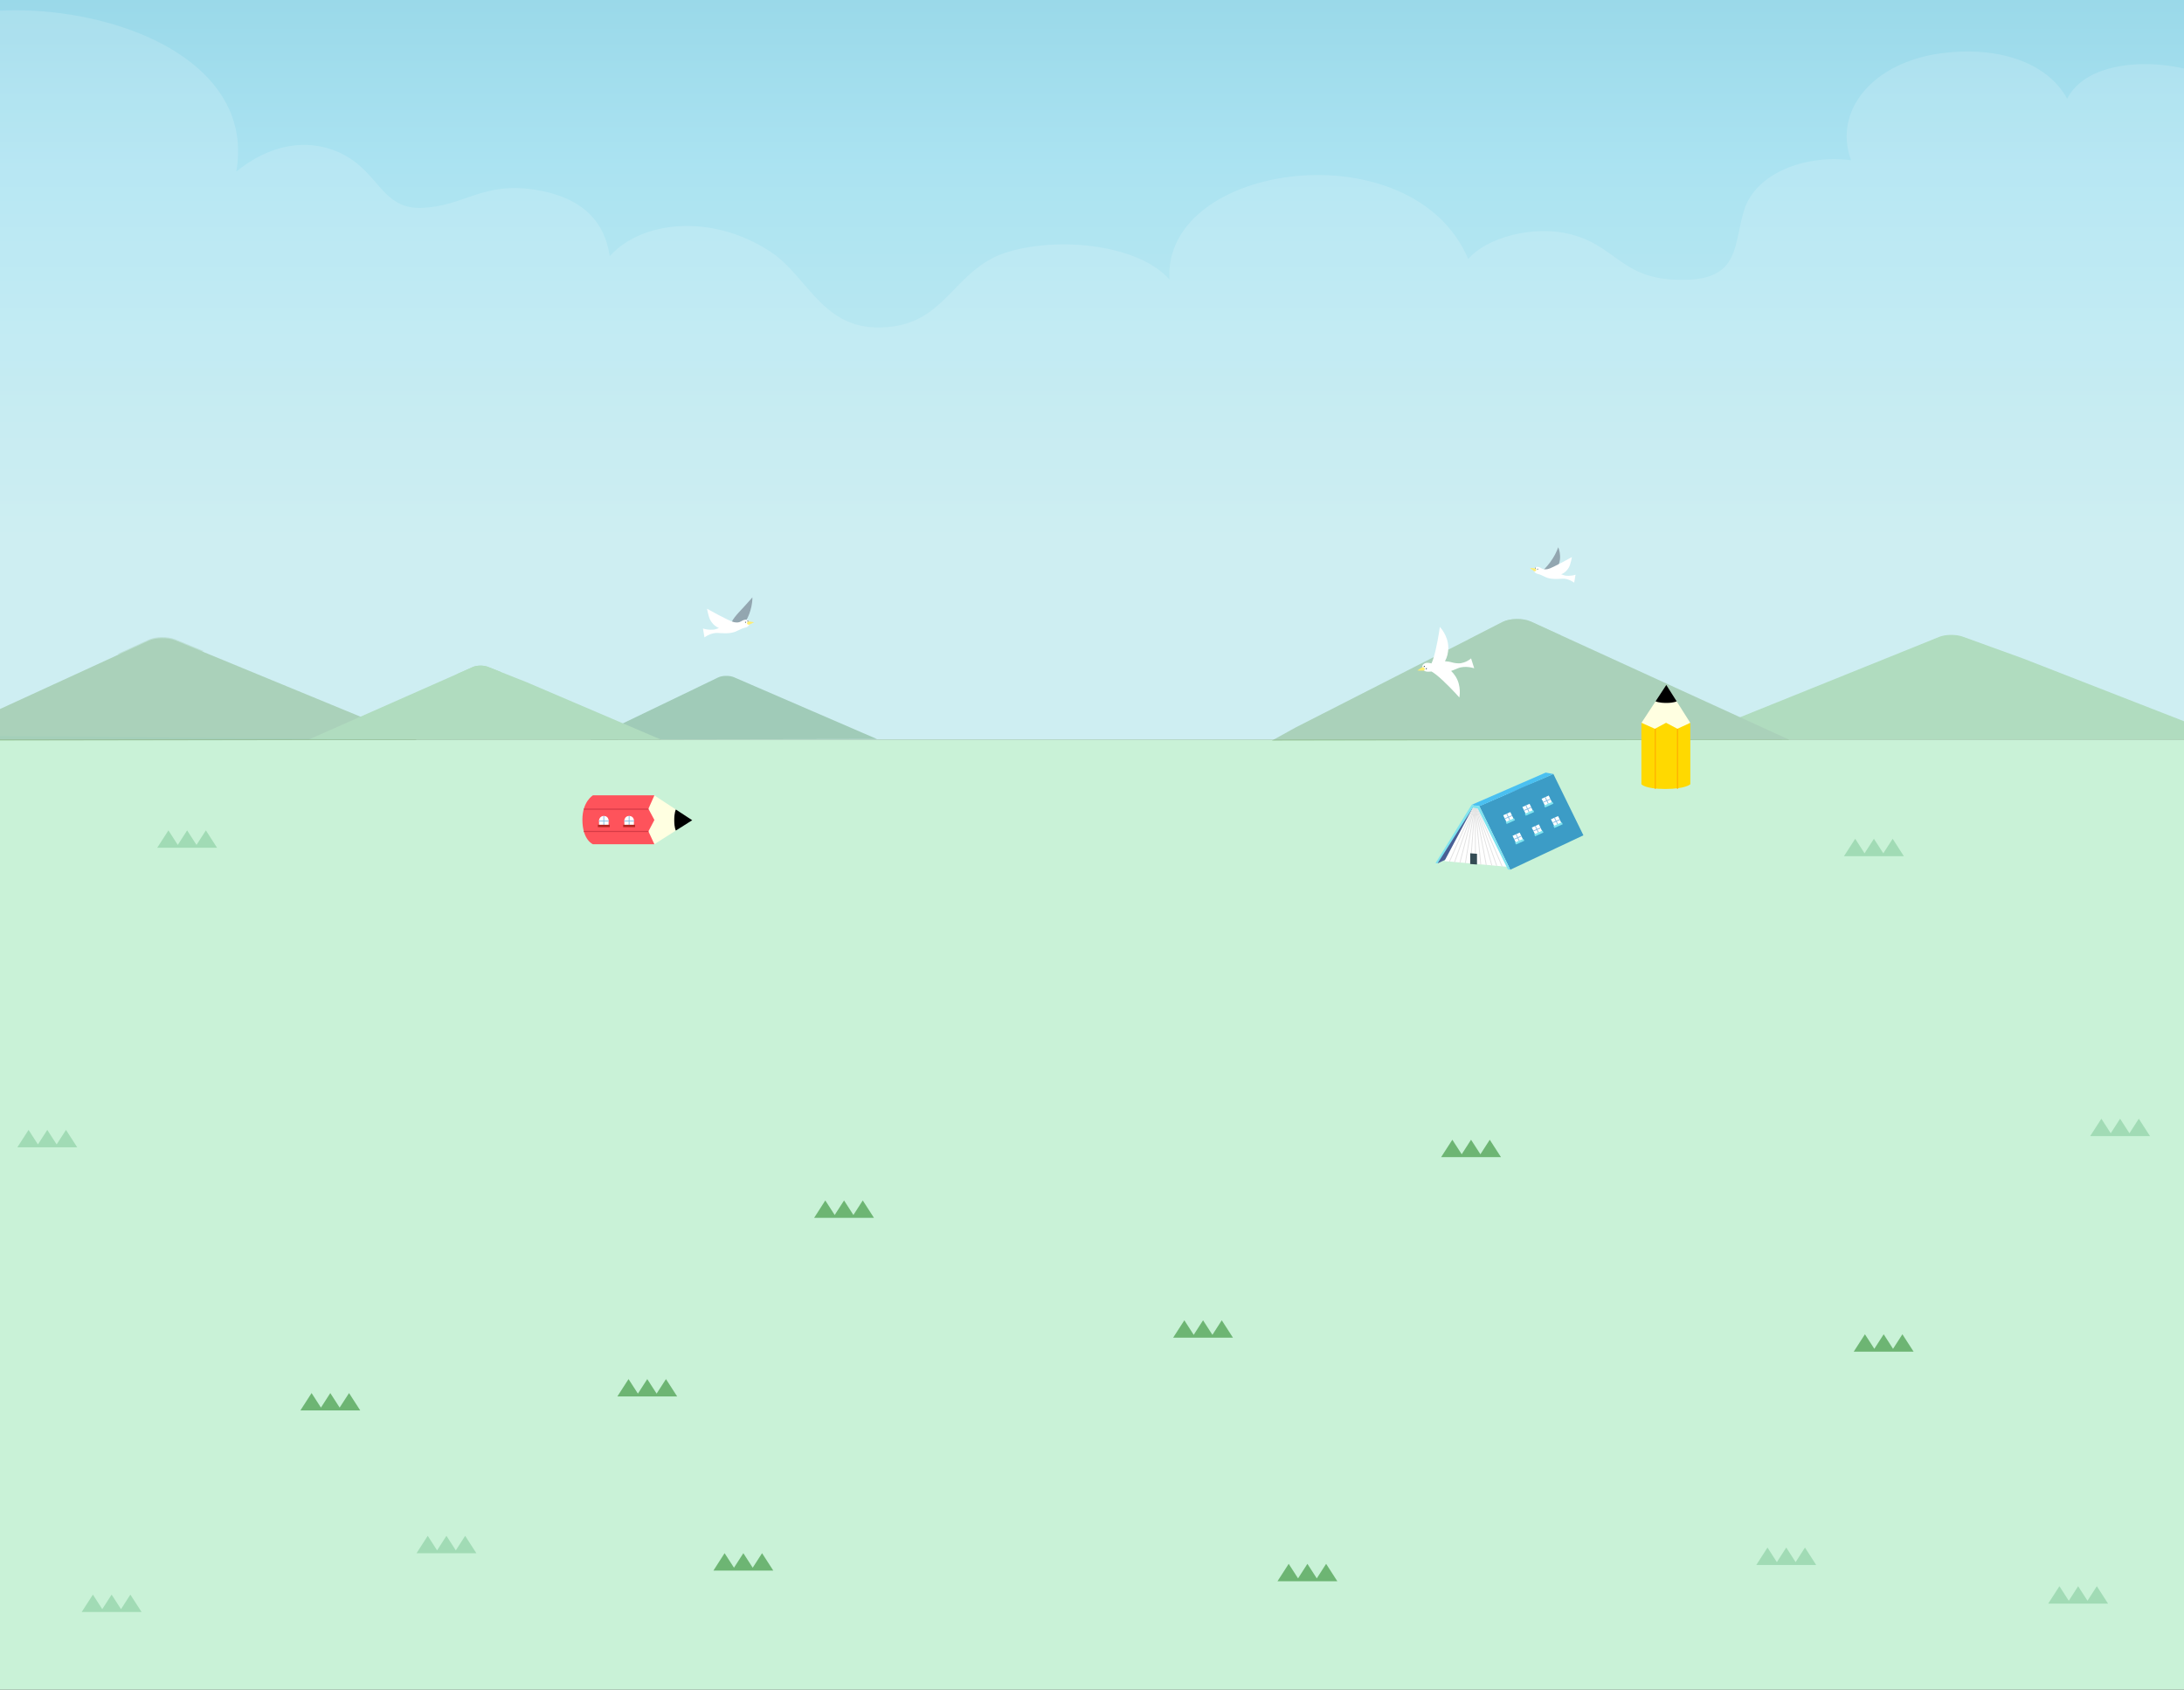<svg width="1920" height="1485" viewBox="0 0 1920 1485" fill="none" xmlns="http://www.w3.org/2000/svg">
<rect x="0" y="0" width="1920" height="1485" fill="#333333" stroke="none"/>
<path d="M0 0H1920V650H0V0Z" fill="#D1F1FB"/>
<path d="M1920 0H0V650H1920V0Z" fill="url(#paint0_linear_1648_202)" fill-opacity="0.5"/>
<path opacity="0.15" d="M-110.746 82.52C-121.635 -34.908 235.861 -11.295 207.733 150.807C248.564 117.621 289.685 123.569 314.801 144.425C334.472 160.762 341.44 183.559 370.149 182.716C407.858 181.619 423.791 159.563 469.957 166.71C513.256 173.399 531.911 195.94 536.012 225.22C563.632 194.178 625.114 187.184 676.942 220.957C712.437 244.085 723.943 295.651 785.715 286.819C833.514 279.977 840.555 234.487 887.338 221.033C933.577 207.734 1001.3 215.468 1028.16 245.719C1021.63 142.536 1242.11 112.541 1290.75 227.722C1305.63 209.546 1348.56 196.169 1384.57 206.942C1422.82 218.404 1427.07 247.429 1482.56 245.923C1529.74 244.647 1523.9 214.754 1533.3 184.656C1543.21 152.849 1586 135.516 1627.3 140.825C1611.44 97.862 1645.63 54.924 1706.71 46.807C1754.8 40.425 1799.26 53.827 1817.3 86.757C1839.18 43.616 1928.87 52.142 1957.14 76.802C1998.33 112.745 1944.36 166.685 1961.68 199.973L1921.75 662.025L-27.234 646.709L-110.746 82.52Z" fill="white"/>
<path d="M1920 650H0V1485H1920V650Z" fill="#C3F1D3"/>
<path d="M1920 650H0V1485H1920V650Z" fill="white" fill-opacity="0.1"/>
<path d="M306.859 1224.34L298.596 1237.11L290.37 1224.34L282.144 1237.11L273.918 1224.34L264.069 1239.62H316.708L306.859 1224.34Z" fill="#6DB573"/>
<path d="M585.471 1212.05L577.246 1224.82L569.02 1212.05L560.794 1224.82L552.568 1212.05L542.719 1227.33H595.32L585.471 1212.05Z" fill="#6DB573"/>
<path d="M669.944 1365.06L661.718 1377.83L653.492 1365.06L645.266 1377.83L637.004 1365.06L627.191 1380.34H679.793L669.944 1365.06Z" fill="#6DB573"/>
<path d="M758.473 1055.05L750.248 1067.82L742.022 1055.05L733.796 1067.82L725.533 1055.05L715.721 1070.33H768.322L758.473 1055.05Z" fill="#6DB573"/>
<path d="M1165.82 1374.43L1157.6 1387.2L1149.37 1374.43L1141.15 1387.2L1132.92 1374.43L1123.07 1389.71H1175.67L1165.82 1374.43Z" fill="#6DB573"/>
<path d="M1672.44 1172.67L1664.21 1185.44L1655.99 1172.67L1647.76 1185.44L1639.5 1172.67L1629.65 1187.95H1682.29L1672.44 1172.67Z" fill="#6DB573"/>
<path d="M1309.69 1001.69L1301.46 1014.46L1293.23 1001.69L1285.01 1014.46L1276.78 1001.69L1266.93 1016.97H1319.53L1309.69 1001.69Z" fill="#6DB573"/>
<path d="M1074.08 1160.38L1065.86 1173.15L1057.63 1160.38L1049.41 1173.15L1041.18 1160.38L1031.33 1175.66H1083.93L1074.08 1160.38Z" fill="#6DB573"/>
<path d="M1843.38 1394.1L1835.16 1406.87L1826.93 1394.1L1818.71 1406.87L1810.48 1394.1L1800.63 1409.38H1853.23L1843.38 1394.1Z" fill="#A1DBB5"/>
<path d="M58.024 993.05L49.798 1005.82L41.572 993.05L33.346 1005.82L25.12 993.05L15.271 1008.33H67.873L58.024 993.05Z" fill="#A1DBB5"/>
<path d="M1880.27 983.233L1872.05 996.003L1863.82 983.233L1855.59 996.003L1847.37 983.233L1837.52 998.512H1890.12L1880.27 983.233Z" fill="#A1DBB5"/>
<path d="M181.007 729.804L172.745 742.573L164.519 729.804L156.293 742.573L148.067 729.804L138.218 745.083H190.819L181.007 729.804Z" fill="#A1DBB5"/>
<path d="M1586.79 1360.11L1578.57 1372.92L1570.34 1360.11L1562.08 1372.92L1553.85 1360.11L1544 1375.43H1596.64L1586.79 1360.11Z" fill="#A1DBB5"/>
<path d="M1663.89 737.185L1655.66 749.954L1647.4 737.185L1639.17 749.954L1630.95 737.185L1621.1 752.464H1673.7L1663.89 737.185Z" fill="#A1DBB5"/>
<path d="M114.61 1401.48L106.384 1414.25L98.121 1401.48L89.895 1414.25L81.669 1401.48L71.82 1416.76H124.459L114.61 1401.48Z" fill="#A1DBB5"/>
<path d="M408.936 1349.82L400.71 1362.58L392.484 1349.82L384.259 1362.58L376.033 1349.82L366.184 1365.09H418.785L408.936 1349.82Z" fill="#A1DBB5"/>
<g opacity="0.4">
<path d="M1778.68 578.799L1961.35 650H1481L1682.77 568.657L1704.97 559.687C1710.31 557.518 1719.63 557.43 1725.3 559.482L1778.68 578.799Z" fill="#83C073"/>
<path d="M1743.93 566.738C1740.44 568.587 1735.1 570.671 1728.29 570.965C1715.58 571.552 1712.42 569.204 1712.42 569.204C1712.42 569.204 1703.75 573.518 1694.6 572.139C1690.55 571.552 1686.33 570.319 1682.85 569.174L1704.96 560.193C1710.31 558.022 1719.63 557.934 1725.3 559.988L1743.93 566.738Z" fill="#83C073"/>
<path d="M366.458 650.285L-59 651L-39.825 641.415L103.152 575.794L130.741 563.084C136.893 560.243 147.611 560.128 154.136 562.816L179.022 573.068L366.458 650.285Z" fill="#74A667"/>
<path opacity="0.5" d="M179.115 572.232C164.109 576.149 155.907 572.386 155.907 572.386C155.907 572.386 151.153 577.109 138.943 576.801C127.199 576.494 123.098 573.691 123.098 573.691C116.574 575.458 109.024 575.381 103.152 574.92L130.741 562.21C136.893 559.369 147.611 559.254 154.136 561.942L179.115 572.232Z" fill="#74A667"/>
<path d="M771 649.556L519 650L530.357 644.045L615.043 603.271L631.384 595.373C635.028 593.608 641.376 593.536 645.241 595.206L659.981 601.577L771 649.556Z" fill="#5B9661"/>
<path d="M1573 650.152L1118 651L1138.51 639.621L1291.41 561.713L1320.92 546.624C1327.49 543.251 1338.96 543.114 1345.93 546.305L1372.55 558.477L1573 650.152Z" fill="#74A667"/>
<path opacity="0.5" d="M1372.65 558.582C1356.6 563.251 1347.83 558.765 1347.83 558.765C1347.83 558.765 1342.75 564.395 1329.69 564.029C1317.13 563.663 1312.74 560.321 1312.74 560.321C1305.77 562.427 1297.69 562.335 1291.41 561.786L1320.92 546.635C1327.5 543.248 1338.96 543.11 1345.94 546.315L1372.65 558.582Z" fill="#74A667"/>
<path d="M463.251 599.695L581 650H271.377L401.434 592.529L415.74 586.192C419.186 584.66 425.19 584.598 428.845 586.047L463.251 599.695Z" fill="#83C073"/>
<path d="M440.852 590.811C438.607 592.115 435.161 593.586 430.776 593.793C422.578 594.207 420.542 592.55 420.542 592.55C420.542 592.55 414.956 595.595 409.056 594.621C406.445 594.207 403.73 593.337 401.485 592.529L415.739 586.192C419.185 584.66 425.189 584.598 428.844 586.047L440.852 590.811Z" fill="#83C073"/>
</g>
<g clip-path="url(#clip0_1648_202)">
<path d="M1455.45 616.38L1443 635.38L1464.25 656.38L1486 635.38L1473.97 616.38H1455.45Z" fill="#FFFFE1"/>
<path d="M1486 689.25C1486 689.25 1482 693.42 1464 693.42C1446 693.42 1443 689.25 1443 689.25V635.25L1454.83 640.5L1464.66 635.25L1474.66 640.5L1485.99 635.25V689.25H1486Z" fill="#FFD900"/>
<path d="M1464.88 602L1455.46 616.38C1455.46 616.38 1457.96 617.8 1464.84 617.8C1471.72 617.8 1473.98 616.38 1473.98 616.38L1464.88 602Z" fill="black"/>
<path d="M1455.17 640.5V693.25" stroke="#FFB000" stroke-miterlimit="10"/>
<path d="M1474.75 640.5V693.25" stroke="#FFB000" stroke-miterlimit="10"/>
</g>
<g clip-path="url(#clip1_1648_202)">
<path d="M594.16 711.45L575.16 699L554.16 720.25L575.16 742L594.16 729.97V711.45Z" fill="#FFFFE1"/>
<path d="M521.29 742C521.29 742 512 738.37 512 720.37C512 704.37 521.29 699 521.29 699H575.29L570.04 710.83L575.29 720.66L570.04 730.66L575.29 741.99H521.29V742Z" fill="#FE535B"/>
<path d="M608.54 720.88L594.16 711.46C594.16 711.46 592.74 713.96 592.74 720.84C592.74 727.72 594.16 729.98 594.16 729.98L608.54 720.88Z" fill="black"/>
<path d="M570.04 711.17H513.23" stroke="#D63A46" stroke-miterlimit="10"/>
<path d="M570.04 730.75H513.23" stroke="#D63A46" stroke-miterlimit="10"/>
<path d="M535.02 725.25H526.65V720.63C526.65 720.63 527.21 717.07 530.9 717.13C534.65 717.19 535.02 720.63 535.02 720.63V725.25Z" fill="white"/>
<path d="M530.83 717.12V724.94" stroke="#88BDE2" stroke-width="0.75" stroke-miterlimit="10"/>
<path d="M535.141 721.59H526.521" stroke="#88BDE2" stroke-width="0.75" stroke-miterlimit="10"/>
<path d="M536.05 724.87H525.61V726.93H536.05V724.87Z" fill="#B12621"/>
<path d="M557.27 725.25H548.9V720.63C548.9 720.63 549.46 717.07 553.15 717.13C556.9 717.19 557.27 720.63 557.27 720.63V725.25Z" fill="white"/>
<path d="M553.08 717.12V724.94" stroke="#88BDE2" stroke-width="0.75" stroke-miterlimit="10"/>
<path d="M557.391 721.59H548.771" stroke="#88BDE2" stroke-width="0.75" stroke-miterlimit="10"/>
<path d="M558.3 724.87H547.86V726.93H558.3V724.87Z" fill="#B12621"/>
</g>
<g clip-path="url(#clip2_1648_202)">
<path d="M1295.55 707.558L1358.77 684.005L1328.06 728.595L1263.75 758.853L1264.06 756.881L1295.55 707.558Z" fill="#4A5F95"/>
<path d="M1358.22 685.293L1295.58 708.408L1269.83 756.793L1328.72 762.149L1358.22 685.293Z" fill="white"/>
<path d="M1300.44 708.478L1365.6 680.245L1392 734.134L1327.69 764.401L1300.44 708.478Z" fill="#3C9CC6"/>
<path d="M1365.65 680.28L1358.88 679L1293.73 707.356L1300.51 708.627L1365.65 680.28Z" fill="#4AC0F1"/>
<path d="M1296.86 709.837L1297.15 759.212" stroke="#E2E2E2" stroke-width="0.75" stroke-linecap="round" stroke-linejoin="round"/>
<path d="M1296.57 709.469L1292.77 758.853" stroke="#E2E2E2" stroke-width="0.75" stroke-linecap="round" stroke-linejoin="round"/>
<path d="M1296.4 709.398L1288.24 758.485" stroke="#E2E2E2" stroke-width="0.75" stroke-linecap="round" stroke-linejoin="round"/>
<path d="M1274.22 757.31L1295.41 709.232" stroke="#E2E2E2" stroke-width="0.75" stroke-linecap="round" stroke-linejoin="round"/>
<path d="M1278.67 757.898L1295.83 709.618" stroke="#E2E2E2" stroke-width="0.75" stroke-linecap="round" stroke-linejoin="round"/>
<path d="M1283.42 758.336L1295.97 709.784" stroke="#E2E2E2" stroke-width="0.75" stroke-linecap="round" stroke-linejoin="round"/>
<path d="M1320.53 761.404L1298.54 710.126" stroke="#E2E2E2" stroke-width="0.75" stroke-linecap="round" stroke-linejoin="round"/>
<path d="M1315.78 760.825L1297.89 709.986" stroke="#E2E2E2" stroke-width="0.75" stroke-linecap="round" stroke-linejoin="round"/>
<path d="M1311.47 760.527L1297.37 709.767" stroke="#E2E2E2" stroke-width="0.75" stroke-linecap="round" stroke-linejoin="round"/>
<path d="M1301.75 759.58L1297.01 710.126" stroke="#E2E2E2" stroke-width="0.75" stroke-linecap="round" stroke-linejoin="round"/>
<path d="M1306.57 760.089L1297.23 710.205" stroke="#E2E2E2" stroke-width="0.75" stroke-linecap="round" stroke-linejoin="round"/>
<path d="M1262 758.599L1263.74 758.888L1294.85 709.758L1299.09 710.591L1325.64 764.182L1327.69 764.402L1300.59 708.592L1293.77 707.277L1262 758.599Z" fill="#7FE3EF"/>
<path d="M1298.46 759.8L1292.48 759.361V749.938L1298.46 750.377V759.8Z" fill="#344C54"/>
<path d="M1330.76 719.917L1324.49 722.74L1321.5 716.525L1327.77 713.711L1330.76 719.917Z" fill="white"/>
<path d="M1347.64 712.659L1341.37 715.473L1338.38 709.267L1344.65 706.445L1347.64 712.659Z" fill="white"/>
<path d="M1322.9 719.557L1329.28 716.796" stroke="#88BDE2" stroke-width="0.75" stroke-miterlimit="10"/>
<path d="M1324.54 715.087L1327.37 720.934" stroke="#88BDE2" stroke-width="0.75" stroke-miterlimit="10"/>
<path d="M1339.79 712.308L1346.16 709.547" stroke="#88BDE2" stroke-width="0.75" stroke-miterlimit="10"/>
<path d="M1341.42 707.838L1344.26 713.685" stroke="#88BDE2" stroke-width="0.75" stroke-miterlimit="10"/>
<path d="M1364.52 705.401L1358.25 708.215L1355.26 702.009L1361.53 699.187L1364.52 705.401Z" fill="white"/>
<path d="M1331.88 720.864L1324.55 724.168L1323.7 722.433L1331.03 719.137L1331.88 720.864Z" fill="#7FE3EF"/>
<path d="M1356.71 705.06L1363.09 702.299" stroke="#88BDE2" stroke-width="0.75" stroke-miterlimit="10"/>
<path d="M1358.35 700.581L1361.18 706.436" stroke="#88BDE2" stroke-width="0.75" stroke-miterlimit="10"/>
<path d="M1348.71 713.632L1341.37 716.937L1340.52 715.21L1347.85 711.906L1348.71 713.632Z" fill="#7FE3EF"/>
<path d="M1365.63 706.357L1358.31 709.661L1357.46 707.935L1364.78 704.63L1365.63 706.357Z" fill="#7FE3EF"/>
<path d="M1338.98 737.956L1332.71 740.779L1329.71 734.564L1335.99 731.75L1338.98 737.956Z" fill="white"/>
<path d="M1355.86 730.699L1349.59 733.521L1346.6 727.306L1352.87 724.493L1355.86 730.699Z" fill="white"/>
<path d="M1331.12 737.597L1337.5 734.844" stroke="#88BDE2" stroke-width="0.75" stroke-miterlimit="10"/>
<path d="M1332.75 733.126L1335.59 738.982" stroke="#88BDE2" stroke-width="0.75" stroke-miterlimit="10"/>
<path d="M1348 730.348L1354.38 727.587" stroke="#88BDE2" stroke-width="0.75" stroke-miterlimit="10"/>
<path d="M1349.64 725.878L1352.47 731.724" stroke="#88BDE2" stroke-width="0.75" stroke-miterlimit="10"/>
<path d="M1372.74 723.441L1366.48 726.254L1363.49 720.049L1369.75 717.235L1372.74 723.441Z" fill="white"/>
<path d="M1340.1 738.903L1332.76 742.208L1331.91 740.481L1339.24 737.176L1340.1 738.903Z" fill="#7FE3EF"/>
<path d="M1364.93 723.099L1371.31 720.338" stroke="#88BDE2" stroke-width="0.75" stroke-miterlimit="10"/>
<path d="M1366.56 718.629L1369.4 724.475" stroke="#88BDE2" stroke-width="0.75" stroke-miterlimit="10"/>
<path d="M1356.92 731.68L1349.59 734.985L1348.74 733.249L1356.07 729.954L1356.92 731.68Z" fill="#7FE3EF"/>
<path d="M1373.86 724.405L1366.52 727.701L1365.67 725.974L1373 722.669L1373.86 724.405Z" fill="#7FE3EF"/>
</g>
<g clip-path="url(#clip3_1648_202)">
<path d="M1354.38 503.12C1354.38 503.12 1364.62 495.38 1369.88 481C1369.88 481 1375.63 493.75 1365.63 502.75L1354.38 503.13V503.12Z" fill="#93A6B0"/>
<path d="M1350.22 498.46C1352.07 497.78 1353.58 498.54 1355.29 499.57C1357.04 500.62 1358.93 500.5 1360.92 500.09C1364.54 499.34 1381.92 489.59 1381.92 489.59C1381.92 489.59 1380.8 495.71 1379.42 498.34C1378.49 500.12 1376.52 503.04 1372.54 504.75C1373.46 505.09 1374.67 505.59 1376.04 505.89C1376.04 505.89 1380.54 506.64 1385.08 505.1L1383.91 512.1C1383.91 512.1 1378.87 508.22 1373.41 508.6C1369.91 508.84 1364.48 509.27 1360.24 507.81C1358.34 507.16 1356.54 506.05 1354.28 505.14C1352.72 504.52 1350.95 504.43 1349.82 503.47C1348.07 501.98 1348.35 500.25 1349.15 499.23C1349.43 498.87 1349.8 498.62 1350.21 498.47L1350.22 498.46Z" fill="white"/>
<path d="M1349.04 499.52L1345 499.12L1348.73 502.05C1348.73 502.05 1349.93 502.28 1350.38 501.5C1350.67 500.99 1350.45 500.45 1350.2 500.15C1349.77 499.63 1349.04 499.53 1349.04 499.53V499.52Z" fill="#FFED72"/>
<path d="M1351.41 500.1C1351.33 500.35 1351.41 500.59 1351.59 500.65C1351.77 500.71 1351.97 500.55 1352.05 500.3C1352.13 500.05 1352.05 499.81 1351.87 499.75C1351.7 499.7 1351.49 499.85 1351.41 500.1Z" fill="#2F4345"/>
<path d="M1349.56 499.2C1349.48 499.45 1349.56 499.69 1349.74 499.75C1349.92 499.81 1350.12 499.65 1350.2 499.4C1350.28 499.15 1350.2 498.91 1350.02 498.85C1349.84 498.79 1349.64 498.95 1349.56 499.2Z" fill="#2F4345"/>
</g>
<g clip-path="url(#clip4_1648_202)">
<path d="M1296 587.34L1293.25 578.645C1288.94 582.447 1283.84 582.929 1283.84 582.929C1282.14 583.156 1278.82 582.801 1277.33 582.376C1274.44 581.553 1272.13 581.227 1270.3 581.142C1272.17 577.837 1273.29 573.653 1273.23 569C1273.12 558.489 1265.79 550.986 1265.79 550.986C1265.32 554.972 1262.74 570.787 1259.99 579.057C1259.39 580.844 1258.87 582.135 1258.45 583.043C1258.35 583.028 1258.27 583.014 1258.16 583C1255.66 582.433 1253.5 582.106 1251.5 583.709C1251.06 584.064 1250.71 584.518 1250.51 585.071C1249.96 586.645 1250.31 588.872 1253.05 589.979C1254.64 590.631 1256.6 590.192 1258.54 590.192C1259.42 590.702 1260.74 591.567 1262.55 592.972C1269.46 598.319 1280.34 609.979 1282.94 613C1282.94 613 1285.13 602.943 1279.46 594.234C1278.34 592.518 1277.06 590.986 1275.7 589.681C1277.8 588.972 1279.76 588.106 1281.7 587.312C1288.23 584.631 1295.97 587.34 1295.97 587.34H1296Z" fill="white"/>
<path d="M1250.34 586.376L1246 589.326L1251.76 589.383C1251.76 589.383 1252.44 589.27 1252.54 588.121C1252.61 587.369 1252.06 586.844 1251.6 586.631C1250.82 586.248 1250.34 586.39 1250.34 586.39V586.376Z" fill="#FFED72"/>
<path d="M1251.82 585.411C1251.57 585.638 1251.5 585.965 1251.66 586.135C1251.82 586.305 1252.16 586.262 1252.4 586.035C1252.64 585.808 1252.71 585.482 1252.55 585.312C1252.4 585.142 1252.07 585.184 1251.82 585.411Z" fill="#2F4345"/>
<path d="M1253.6 587.355C1253.36 587.582 1253.29 587.908 1253.45 588.078C1253.6 588.248 1253.94 588.206 1254.18 587.993C1254.43 587.766 1254.5 587.44 1254.34 587.27C1254.18 587.099 1253.86 587.142 1253.6 587.355Z" fill="#2F4345"/>
</g>
<g clip-path="url(#clip5_1648_202)">
<path d="M655.763 545.724C655.763 545.724 661.454 536.718 661.454 525C661.454 525 657.678 529.436 653.377 534.052C649.075 538.667 641.189 546.609 642.869 550.015C644.549 553.42 651.315 549.78 652.481 549.085C653.646 548.391 655.752 545.724 655.752 545.724H655.763Z" fill="#93A6B0"/>
<path d="M657.052 544.929C654.979 544.167 653.288 545.019 651.372 546.172C649.412 547.349 647.294 547.214 645.065 546.755C641.01 545.915 621.54 534.992 621.54 534.992C621.54 534.992 622.795 541.848 624.341 544.795C625.382 546.789 627.589 550.06 632.048 551.975C631.017 552.356 629.662 552.916 628.127 553.252C628.127 553.252 623.086 554.093 618 552.367L619.311 560.209C619.311 560.209 624.957 555.862 631.073 556.288C634.994 556.557 641.077 557.039 645.827 555.403C647.955 554.675 649.972 553.432 652.503 552.412C654.251 551.718 656.234 551.617 657.5 550.541C659.46 548.872 659.146 546.934 658.25 545.792C657.937 545.388 657.522 545.108 657.063 544.94L657.052 544.929Z" fill="white"/>
<path d="M658.373 546.116L662.989 546.889L658.721 548.951C658.721 548.951 657.376 549.208 656.872 548.335C656.547 547.763 656.794 547.158 657.074 546.822C657.555 546.24 658.373 546.128 658.373 546.128V546.116Z" fill="#FFED72"/>
<path d="M655.718 546.766C655.808 547.046 655.718 547.315 655.517 547.382C655.315 547.45 655.091 547.27 655.002 546.99C654.912 546.71 655.002 546.441 655.203 546.374C655.394 546.318 655.629 546.486 655.718 546.766Z" fill="#2F4345"/>
<path d="M657.802 545.769C657.892 546.049 657.802 546.318 657.601 546.385C657.399 546.453 657.175 546.273 657.086 545.993C656.996 545.713 657.086 545.444 657.287 545.377C657.489 545.31 657.713 545.489 657.802 545.769Z" fill="#2F4345"/>
</g>
<defs>
<linearGradient id="paint0_linear_1648_202" x1="960" y1="-105.811" x2="960" y2="467.58" gradientUnits="userSpaceOnUse">
<stop offset="0.016" stop-color="#4EB4CD"/>
<stop offset="0.441" stop-color="#86D6E9"/>
<stop offset="0.748" stop-color="#A4E0E7"/>
<stop offset="1" stop-color="#B9E6E5"/>
</linearGradient>
<clipPath id="clip0_1648_202">
<rect width="43" height="91.42" fill="white" transform="translate(1443 602)"/>
</clipPath>
<clipPath id="clip1_1648_202">
<rect width="96.54" height="43" fill="white" transform="translate(512 699)"/>
</clipPath>
<clipPath id="clip2_1648_202">
<rect width="130" height="85.401" fill="white" transform="translate(1262 679)"/>
</clipPath>
<clipPath id="clip3_1648_202">
<rect width="40.08" height="31.08" fill="white" transform="translate(1345 481)"/>
</clipPath>
<clipPath id="clip4_1648_202">
<rect width="50" height="62.014" fill="white" transform="translate(1246 551)"/>
</clipPath>
<clipPath id="clip5_1648_202">
<rect width="45" height="35.198" fill="white" transform="translate(618 525)"/>
</clipPath>
</defs>
</svg>
